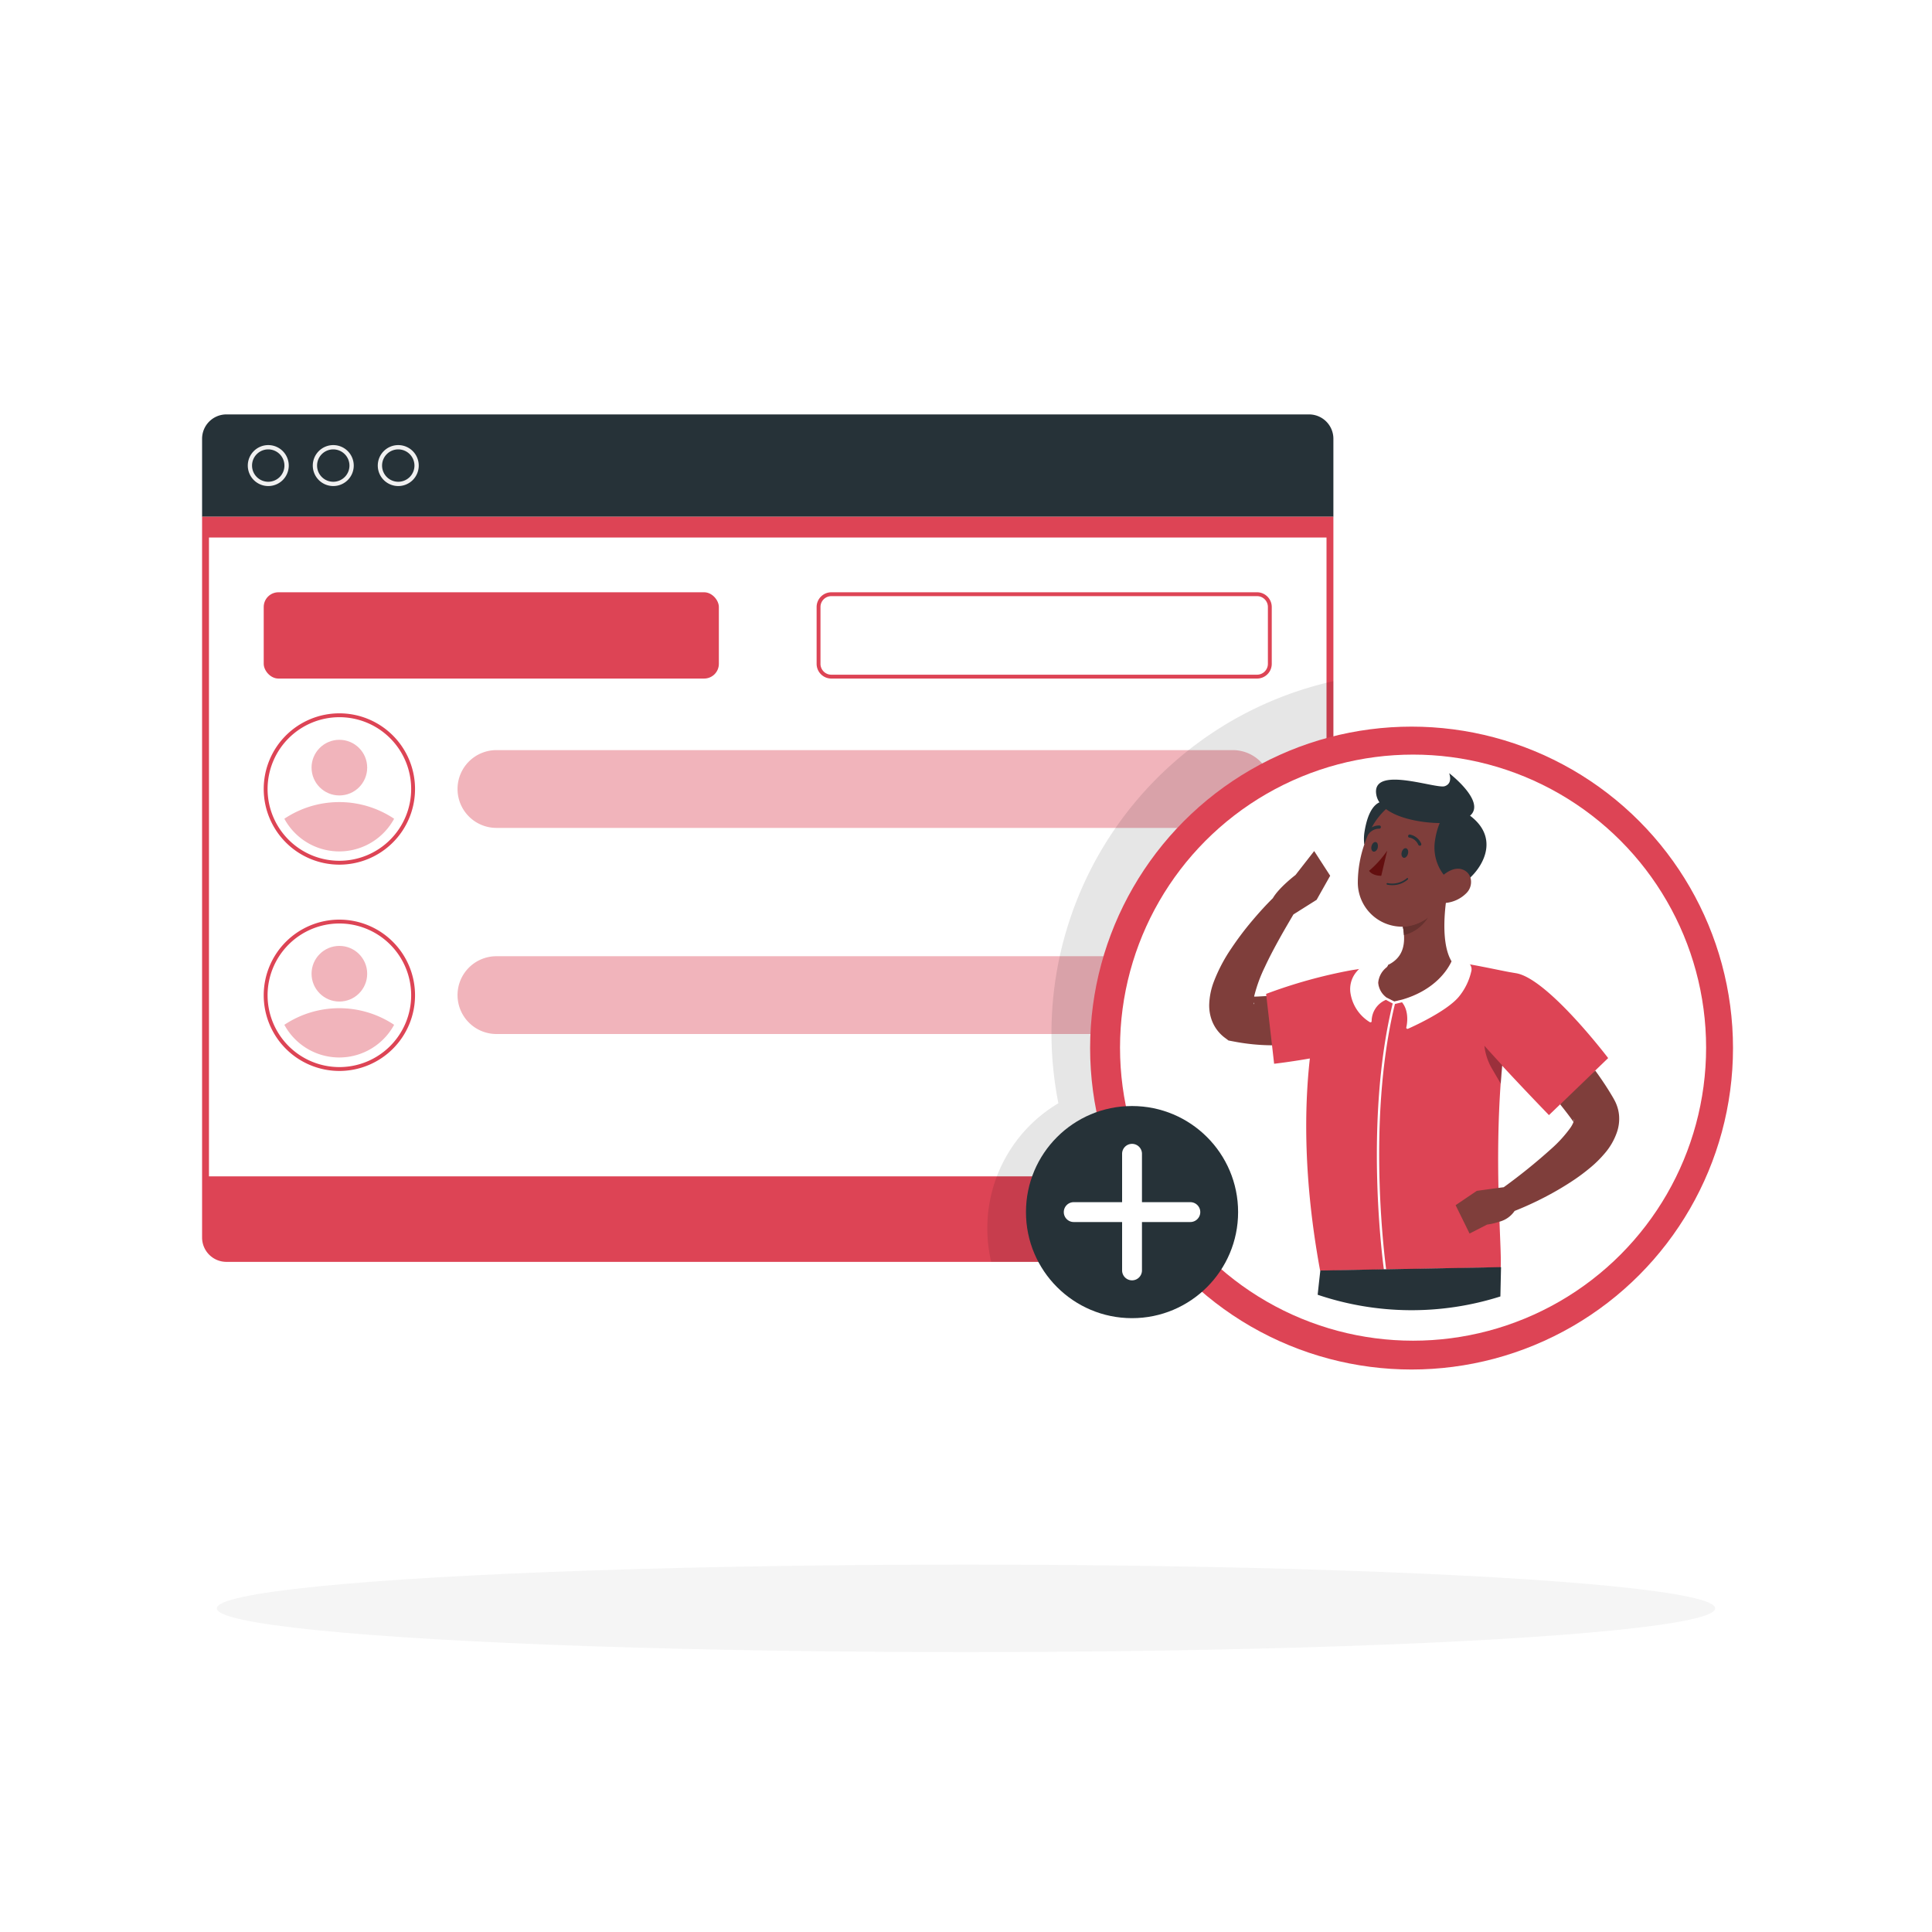 <svg class="animated" id="freepik_stories-add-user" xmlns="http://www.w3.org/2000/svg" viewBox="0 0 500 500" version="1.1" xmlns:xlink="http://www.w3.org/1999/xlink" xmlns:svgjs="http://svgjs.com/svgjs"><style>svg#freepik_stories-add-user:not(.animated) .animable {opacity: 0;}svg#freepik_stories-add-user.animated #freepik--Window--inject-43 {animation: 1s 1 forwards cubic-bezier(.36,-0.01,.5,1.38) slideLeft;animation-delay: 0s;}svg#freepik_stories-add-user.animated #freepik--Character--inject-43 {animation: 1.5s 1 forwards cubic-bezier(.36,-0.01,.5,1.38) fadeIn;animation-delay: 0s;}            @keyframes slideLeft {                0% {                    opacity: 0;                    transform: translateX(-30px);                }                100% {                    opacity: 1;                    transform: translateX(0);                }            }                    @keyframes fadeIn {                0% {                    opacity: 0;                }                100% {                    opacity: 1;                }            }        </style><g id="freepik--Shadow--inject-43" class="animable" style="transform-origin: 250px 416.24px;"><ellipse id="freepik--path--inject-43" cx="250" cy="416.24" rx="193.89" ry="11.32" style="fill: rgb(245, 245, 245); transform-origin: 250px 416.24px;" class="animable"></ellipse></g><g id="freepik--Window--inject-43" class="animable" style="transform-origin: 198.69px 216.91px;"><path d="M52.3,113.53a6.3,6.3,0,0,1,6.28-6.28H338.8a6.3,6.3,0,0,1,6.28,6.28v20.21H52.3Z" style="fill: rgb(38, 50, 56); transform-origin: 198.69px 120.495px;" id="el6exyv8y9hyo" class="animable"></path><path d="M103.07,125.79a5.3,5.3,0,1,1,5.3-5.3A5.3,5.3,0,0,1,103.07,125.79Zm0-9.49a4.19,4.19,0,1,0,4.19,4.19A4.2,4.2,0,0,0,103.07,116.3Z" style="fill: rgb(240, 240, 240); transform-origin: 103.07px 120.49px;" id="elu4rquqwef3" class="animable"></path><path d="M86.24,125.79a5.3,5.3,0,1,1,5.31-5.3A5.3,5.3,0,0,1,86.24,125.79Zm0-9.49a4.19,4.19,0,1,0,4.2,4.19A4.2,4.2,0,0,0,86.24,116.3Z" style="fill: rgb(240, 240, 240); transform-origin: 86.25px 120.49px;" id="elrjnye0pmcx" class="animable"></path><path d="M69.42,125.79a5.3,5.3,0,1,1,5.31-5.3A5.3,5.3,0,0,1,69.42,125.79Zm0-9.49a4.19,4.19,0,1,0,4.19,4.19A4.2,4.2,0,0,0,69.42,116.3Z" style="fill: rgb(240, 240, 240); transform-origin: 69.43px 120.49px;" id="elieu80ccubpa" class="animable"></path><path d="M338.8,326.57H58.58a6.3,6.3,0,0,1-6.28-6.28V133.74H345.08V320.29A6.3,6.3,0,0,1,338.8,326.57Z" style="fill: rgb(221, 68, 85); transform-origin: 198.69px 230.155px;" id="elq5gt5vum8nf" class="animable"></path><rect x="54.08" y="139.11" width="289.22" height="165.33" style="fill: rgb(255, 255, 255); transform-origin: 198.69px 221.775px;" id="el33colq4ign2" class="animable"></rect><rect x="68.25" y="153.28" width="117.79" height="22.33" rx="3.81" style="fill: rgb(221, 68, 85); transform-origin: 127.145px 164.445px;" id="el1ogspt73a2t" class="animable"></rect><path d="M325.32,154.28a2.81,2.81,0,0,1,2.81,2.81V171.8a2.81,2.81,0,0,1-2.81,2.81H215.15a2.81,2.81,0,0,1-2.81-2.81V157.09a2.81,2.81,0,0,1,2.81-2.81H325.32m0-1H215.15a3.82,3.82,0,0,0-3.81,3.81V171.8a3.81,3.81,0,0,0,3.81,3.81H325.32a3.81,3.81,0,0,0,3.81-3.81V157.09a3.82,3.82,0,0,0-3.81-3.81Z" style="fill: rgb(221, 68, 85); transform-origin: 270.235px 164.445px;" id="elops8rfuv4a" class="animable"></path><path d="M87.83,185.61a18.58,18.58,0,1,1-18.58,18.58,18.6,18.6,0,0,1,18.58-18.58m0-1a19.58,19.58,0,1,0,19.58,19.58,19.58,19.58,0,0,0-19.58-19.58Z" style="fill: rgb(221, 68, 85); transform-origin: 87.83px 204.19px;" id="el723pqw6nma" class="animable"></path><g id="els5vav9ymy6n"><path d="M102,211.89a16.16,16.16,0,0,1-28.41,0,25.56,25.56,0,0,1,28.41,0Z" style="fill: rgb(221, 68, 85); opacity: 0.4; transform-origin: 87.795px 213.962px;" class="animable"></path></g><g id="elsudva3iif7"><circle cx="87.83" cy="198.66" r="7.2" style="fill: rgb(221, 68, 85); opacity: 0.4; transform-origin: 87.83px 198.66px;" class="animable"></circle></g><g id="elg3nredb4ilp"><path d="M319.06,214.26H128.48a10.07,10.07,0,0,1-10.07-10.07h0a10.06,10.06,0,0,1,10.07-10.06H319.06a10.06,10.06,0,0,1,10.07,10.06h0A10.07,10.07,0,0,1,319.06,214.26Z" style="fill: rgb(221, 68, 85); opacity: 0.4; transform-origin: 223.77px 204.195px;" class="animable"></path></g><path d="M87.83,239a18.58,18.58,0,1,1-18.58,18.58A18.59,18.59,0,0,1,87.83,239m0-1a19.58,19.58,0,1,0,19.58,19.58A19.58,19.58,0,0,0,87.83,238Z" style="fill: rgb(221, 68, 85); transform-origin: 87.83px 257.58px;" id="el9hid6xrc33" class="animable"></path><g id="elhniclonzwwp"><path d="M102,265.22a16.16,16.16,0,0,1-28.41,0,25.61,25.61,0,0,1,28.41,0Z" style="fill: rgb(221, 68, 85); opacity: 0.4; transform-origin: 87.795px 267.297px;" class="animable"></path></g><g id="eljd7na0qtgm"><circle cx="87.83" cy="252" r="7.2" style="fill: rgb(221, 68, 85); opacity: 0.4; transform-origin: 87.83px 252px;" class="animable"></circle></g><g id="elji5s2eml7b"><path d="M128.48,247.46H319.06a10.07,10.07,0,0,1,10.07,10.07v0a10.07,10.07,0,0,1-10.07,10.07H128.48a10.07,10.07,0,0,1-10.07-10.07v0a10.06,10.06,0,0,1,10.06-10.06Z" style="fill: rgb(221, 68, 85); opacity: 0.4; transform-origin: 223.77px 257.53px;" class="animable"></path></g><g id="el7z1ntvxal1p"><path d="M272.12,267.3a93.48,93.48,0,0,0,1.79,18.22,37.58,37.58,0,0,0-18.39,32.23,37.17,37.17,0,0,0,1,8.82H338.8a6.3,6.3,0,0,0,6.28-6.28v-144A93.33,93.33,0,0,0,272.12,267.3Z" style="opacity: 0.1; transform-origin: 300.3px 251.43px;" class="animable"></path></g></g><g id="freepik--Character--inject-43" class="animable" style="transform-origin: 365.31px 271.24px;"><g id="elh20y3joh8dg"><circle cx="365.31" cy="271.24" r="83.19" style="fill: rgb(221, 68, 85); transform-origin: 365.31px 271.24px; transform: rotate(-45deg);" class="animable"></circle></g><g id="elt9wqfy7t0qd"><circle cx="365.7" cy="271.13" r="75.84" style="fill: rgb(255, 255, 255); transform-origin: 365.7px 271.13px; transform: rotate(-45deg);" class="animable"></circle></g><path d="M340.11,220.25l-4.84,6.2s-4.25,3.22-5.86,6c-1.88,1.86-3.6,3.77-5.3,5.78a79.5,79.5,0,0,0-5.44,7.21,41.84,41.84,0,0,0-4.52,8.59,18.16,18.16,0,0,0-1.21,6,11.13,11.13,0,0,0,.76,4.25,10,10,0,0,0,3.17,4.2l1.06.8,1.59.3a53.59,53.59,0,0,0,9.52.94l1.26-.11L329,257.73c-1.07,0-3.37.21-4.42.19,0-.2.08-.4.13-.6a37.81,37.81,0,0,1,2.6-7c1.12-2.43,2.41-4.86,3.75-7.28,1.18-2.14,2.45-4.29,3.68-6.39l6-3.78,3.51-6.23Zm-15.61,39.5a1.68,1.68,0,0,1,0-.29.76.76,0,0,1,.09.23C324.62,259.93,324.55,259.94,324.5,259.75Z" style="fill: rgb(127, 62, 59); transform-origin: 328.594px 245.385px;" id="ela1t21shb3ub" class="animable"></path><path d="M374.19,233.65c.15-.77-5.11-3.41-8.73-1.26-3.13,1.86-3.53,4.4-2.39,7.43,0,.21.08.42.11.63.07.49.13,1,.16,1.46.23,3.19-.61,6.16-4.2,7.85,0,.2-.49.41-.65.55a7.15,7.15,0,0,0-2.38,4.55c0,1.3,1.23,2.33,2.66,3.57l2,1.35,2.74-.26c8.41-2.47,12.34-10.15,12.16-10.72C373.51,245.24,373.54,239,374.19,233.65Z" style="fill: rgb(127, 62, 59); transform-origin: 365.893px 245.672px;" id="eli3h3wcjb4ih" class="animable"></path><path d="M392.37,251.87l-1.52-.26c-2-.32-10.92-2.34-15.23-2.72h0c-1,2.13-4.28,7.33-12.69,9.8l-2.08.49-2-1a5.3,5.3,0,0,1-2.18-3.84,5.69,5.69,0,0,1,2.18-4,.66.66,0,0,0,.17-.23c0-.24,0-.4,0-.42-.63.08-8.61,1.29-9.28,1.4a130,130,0,0,0-22.07,6.13l.08.72,1.45,12.59.54,4.77s4-.45,9.25-1.37c-1.43,12.74-1.71,31.2,2.66,54.93l17.07-.32,29.66-.55c.12-2-.1-6.14-.31-11.8l-.27-8.74c-.16-7.72-.13-17,.56-26.92.11-1.57.24-3.15.38-4.75h0c6.06,6.55,12.13,12.81,12.13,12.81l2.87-2.76c3.67-1.77,6.56-4.94,9.08-8.75l3.37-3.25S400.57,253.25,392.37,251.87Z" style="fill: rgb(221, 68, 85); transform-origin: 371.93px 288.875px;" id="elni6bjytpg9" class="animable"></path><g id="el3a4ux3kf9k3"><path d="M384.16,270.64a14.91,14.91,0,0,0,1.95,5.9l2.3,3.94c.11-1.57.24-3.15.38-4.75C387.21,274,385.63,272.29,384.16,270.64Z" style="opacity: 0.3; transform-origin: 386.475px 275.56px;" class="animable"></path></g><g id="elww8rifx9zg"><path d="M388.8,275.74h0c-.14,1.6-.27,3.18-.38,4.75h0C388.52,278.92,388.66,277.33,388.8,275.74Z" style="opacity: 0.3; transform-origin: 388.61px 278.115px;" class="animable"></path></g><path d="M363.07,239.82c0,.21.07.42.11.63,0-.21-.07-.42-.11-.63Z" style="fill: rgb(127, 62, 59); transform-origin: 363.125px 240.135px;" id="ela0fzezd99v9" class="animable"></path><g id="el20kttcyqtlu"><path d="M363.34,241.91c0-.48-.09-1-.16-1.46C363.25,240.94,363.31,241.43,363.34,241.91Z" style="opacity: 0.2; transform-origin: 363.26px 241.18px;" class="animable"></path></g><path d="M369.56,237.45c-.2.14-.39.29-.6.43a11.54,11.54,0,0,1-5.89,1.94c0,.21.07.42.11.63.07.49.13,1,.16,1.46,0,0,0,.06,0,.09A10.08,10.08,0,0,0,369.56,237.45Z" style="fill: rgb(127, 62, 59); transform-origin: 366.315px 239.725px;" id="elqjjrjmefb3" class="animable"></path><path d="M380.79,250.41a2.23,2.23,0,0,0-1.66-1.7l-2.08-.5a1.24,1.24,0,0,0-1.36.59l-.07.09c-1,2.13-4.28,7.33-12.69,9.8l-.65.15h0l-1.43.34-2-1a5.3,5.3,0,0,1-2.18-3.84,5.69,5.69,0,0,1,2.18-4,2.16,2.16,0,0,0,.29-.37c.09-.23.07-.34-.09-.44-2.21-1.59-7.15.86-7.35,1.28-.21.21-.42.43-.63.68a6.93,6.93,0,0,0-1.6,5.3,10.69,10.69,0,0,0,5.07,7.76.23.23,0,0,0,.14,0,.29.29,0,0,0,.16,0,.33.33,0,0,0,.14-.27,6,6,0,0,1,3.7-5.52l1.75.94c-7.52,30.86-2.42,67.85-2.28,68.85h.58s0,0,0,0c0-.38-5.3-37.69,2.28-68.72l1.83-.44c2.13,2.6,1.12,6.46,1.11,6.5a.3.3,0,0,0,.09.3.31.31,0,0,0,.2.07.2.2,0,0,0,.11,0c.4-.18,9.86-4.32,13.17-8.27a15.8,15.8,0,0,0,3.22-6.5A2.12,2.12,0,0,0,380.79,250.41Z" style="fill: rgb(255, 255, 255); transform-origin: 365.13px 288.363px;" id="elf6a4hg6t6ie" class="animable"></path><g id="elwlx8e7t1xha"><path d="M369.56,237.45c-.2.14-.39.29-.6.43a11.54,11.54,0,0,1-5.89,1.94c0,.21.07.42.11.63.07.49.13,1,.16,1.46,0,0,0,.06,0,.09A10.08,10.08,0,0,0,369.56,237.45Z" style="opacity: 0.2; transform-origin: 366.315px 239.725px;" class="animable"></path></g><path d="M357.21,215.37c3.91-5,1.43-8-.23-7.72-1.57.74-3.06,2.83-3.83,7.51a11.82,11.82,0,0,0-.08,3.34C354.68,218.42,357.21,215.37,357.21,215.37Z" style="fill: rgb(38, 50, 56); transform-origin: 356.142px 213.066px;" id="el5jftgkdjfvo" class="animable"></path><path d="M373.6,226.4c10.83-19.05-10.56-21.27-14.92-17a18.55,18.55,0,0,0-3.67,4.72l-.91,1.79a27.36,27.36,0,0,0-1,2.59,30.63,30.63,0,0,0-1.7,9.83,11.44,11.44,0,0,0,11.7,11.49h0a11.54,11.54,0,0,0,5.89-1.94c.21-.14.4-.29.6-.43a13.66,13.66,0,0,0,3.59-3.78C375.4,230.08,374.82,228.27,373.6,226.4Z" style="fill: rgb(127, 62, 59); transform-origin: 364.013px 223.694px;" id="elwdbh7jxvasr" class="animable"></path><path d="M353.55,215.32a.42.42,0,0,0,.07.58.43.43,0,0,0,.26.09.37.37,0,0,0,.22-.08.25.25,0,0,0,.1-.08,3.46,3.46,0,0,1,2.73-1.37.42.42,0,0,0,.44-.39.41.41,0,0,0-.38-.44,4.22,4.22,0,0,0-2,.49A4.58,4.58,0,0,0,353.55,215.32Z" style="fill: rgb(38, 50, 56); transform-origin: 355.418px 214.81px;" id="eljpihz69nmm" class="animable"></path><path d="M364.37,227.3a.21.21,0,0,0-.29,0,5.87,5.87,0,0,1-5,1.24.21.21,0,0,0-.24.16.22.22,0,0,0,.16.25,6.85,6.85,0,0,0,1.45.13,6,6,0,0,0,3.89-1.48A.21.21,0,0,0,364.37,227.3Z" style="fill: rgb(38, 50, 56); transform-origin: 361.628px 228.161px;" id="elk7cp66dm4zd" class="animable"></path><path d="M359,220.16a26.31,26.31,0,0,1-4.69,5.21c1,1.38,3.16,1.28,3.16,1.28Z" style="fill: rgb(99, 15, 15); transform-origin: 356.655px 223.406px;" id="el3mi2dmwntuk" class="animable"></path><path d="M355.46,220.4c.45.09,1-.39,1.11-1.08s-.07-1.31-.52-1.4-.95.39-1.11,1.08S355,220.31,355.46,220.4Z" style="fill: rgb(38, 50, 56); transform-origin: 355.745px 219.16px;" id="elek07xyy7ebo" class="animable"></path><path d="M363.28,222c.45.09.94-.39,1.11-1.08s-.08-1.31-.53-1.4-.95.39-1.11,1.08S362.82,221.87,363.28,222Z" style="fill: rgb(38, 50, 56); transform-origin: 363.571px 220.76px;" id="elcxb36lniyya" class="animable"></path><path d="M380.45,211.1c4.23-3.62-5.41-11-5.41-11s1.08,2.64-1.16,3.37-18-5.15-17.77,1.52a5.12,5.12,0,0,0,.87,2.63,7.6,7.6,0,0,0,1.7,1.75C362.34,212.15,369,213,372.6,213a18.54,18.54,0,0,0-1.19,4.34,11.55,11.55,0,0,0,2.19,9c2,3.48,4.67,3.38,6.95.73C384.21,223.61,387.74,216.6,380.45,211.1Z" style="fill: rgb(38, 50, 56); transform-origin: 370.405px 214.555px;" id="el2ncsmbtrtvi" class="animable"></path><path d="M378.61,225.07c-1.66-.68-3.53.12-5,1.33a9.67,9.67,0,0,0-2.07,2.27c-1.41,2.21-.91,4.78,1.62,5l.44,0,.6,0a8.71,8.71,0,0,0,5.27-2.5,4.05,4.05,0,0,0,1.09-4A3.25,3.25,0,0,0,378.61,225.07Z" style="fill: rgb(127, 62, 59); transform-origin: 375.737px 229.245px;" id="elwf8ebcko3m" class="animable"></path><path d="M341.7,328.81s-.27,2.34-.69,6.27a75.91,75.91,0,0,0,47.29.44c.1-4.75.17-7.59.17-7.59l-29.7.56h-.58Z" style="fill: rgb(38, 50, 56); transform-origin: 364.74px 333.505px;" id="el5n55nrwmx6i" class="animable"></path><path d="M419,288.54a9.9,9.9,0,0,0-.58-2.49,9.26,9.26,0,0,0-.51-1.16l-.29-.54-.16-.28c-1.43-2.46-3-4.79-4.6-7l-9.08,8.75c1.2,1.5,2.37,3,3.45,4.54a7.17,7.17,0,0,1-.77,1.45,33,33,0,0,1-5,5.51,147.39,147.39,0,0,1-12.29,9.93l-1.39.18-5.58.76-5.49,3.71,3.61,7.34,4.54-2.32a17.43,17.43,0,0,0,3.19-.75,6.82,6.82,0,0,0,3.93-2.78,83.26,83.26,0,0,0,7.79-3.56,77.34,77.34,0,0,0,7.9-4.69q1.93-1.32,3.82-2.89a29.3,29.3,0,0,0,3.7-3.63,16.68,16.68,0,0,0,3.26-5.57A10.72,10.72,0,0,0,419,288.54Zm-11.69,1.58c0-.05,0-.11,0-.15,0-.24.09-.33.09-.19A1.07,1.07,0,0,1,407.33,290.12Z" style="fill: rgb(127, 62, 59); transform-origin: 397.878px 298.155px;" id="elbcmfg9wt8n7" class="animable"></path><g id="eljkrt6ciuco"><circle cx="292.97" cy="313.69" r="27.45" style="fill: rgb(38, 50, 56); transform-origin: 292.97px 313.69px; transform: rotate(-80.78deg);" class="animable"></circle></g><path d="M308.06,311.12H295.54V298.6a2.57,2.57,0,1,0-5.14,0v12.52H277.88a2.57,2.57,0,0,0,0,5.14H290.4v12.52a2.57,2.57,0,1,0,5.14,0V316.26h12.52a2.57,2.57,0,0,0,0-5.14Z" style="fill: rgb(255, 255, 255); transform-origin: 292.97px 313.69px;" id="elbytcg27thpi" class="animable"></path><path d="M364.77,216.76a3.16,3.16,0,0,1,2.28,1.86.42.42,0,0,0,.38.24.35.35,0,0,0,.17,0,.41.41,0,0,0,.2-.55,4,4,0,0,0-2.92-2.33.41.41,0,0,0-.11.82Z" style="fill: rgb(38, 50, 56); transform-origin: 366.126px 217.423px;" id="el95bnpff7ct" class="animable"></path></g><defs>     <filter id="active" height="200%">         <feMorphology in="SourceAlpha" result="DILATED" operator="dilate" radius="2"></feMorphology>                <feFlood flood-color="#32DFEC" flood-opacity="1" result="PINK"></feFlood>        <feComposite in="PINK" in2="DILATED" operator="in" result="OUTLINE"></feComposite>        <feMerge>            <feMergeNode in="OUTLINE"></feMergeNode>            <feMergeNode in="SourceGraphic"></feMergeNode>        </feMerge>    </filter>    <filter id="hover" height="200%">        <feMorphology in="SourceAlpha" result="DILATED" operator="dilate" radius="2"></feMorphology>                <feFlood flood-color="#ff0000" flood-opacity="0.5" result="PINK"></feFlood>        <feComposite in="PINK" in2="DILATED" operator="in" result="OUTLINE"></feComposite>        <feMerge>            <feMergeNode in="OUTLINE"></feMergeNode>            <feMergeNode in="SourceGraphic"></feMergeNode>        </feMerge>            <feColorMatrix type="matrix" values="0   0   0   0   0                0   1   0   0   0                0   0   0   0   0                0   0   0   1   0 "></feColorMatrix>    </filter></defs></svg>